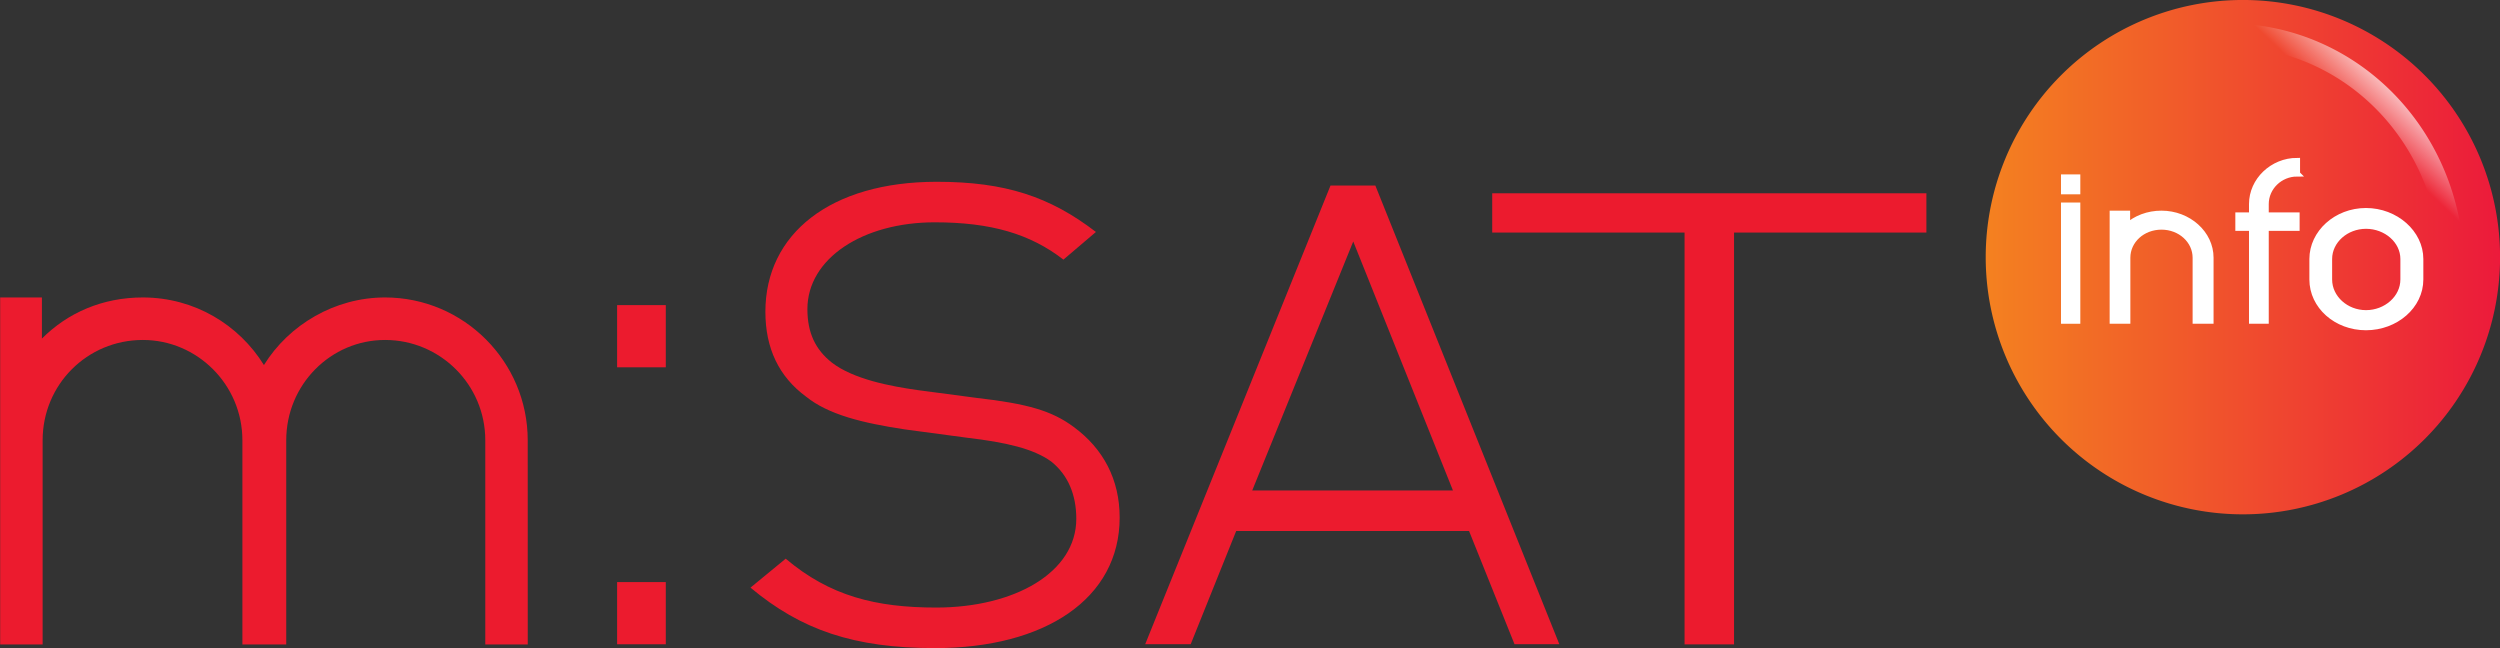 <svg width="282.22mm" height="73.186mm" version="1.1" viewBox="0 0 282.22 73.186" xmlns="http://www.w3.org/2000/svg" xmlns:xlink="http://www.w3.org/1999/xlink">
 <rect x="0" y="0" width="282.22" height="73.186" fill="#333333" stroke="none"/>
 <defs>
  <linearGradient id="linearGradient882" x1="138.34" x2="157.99" y1="147.33" y2="147.33" gradientTransform="matrix(2.956 0 0 2.956 -235.91 -293.14)" gradientUnits="userSpaceOnUse">
   <stop stop-color="#f48120" offset="0"/>
   <stop stop-color="#ec1a3b" offset="1"/>
  </linearGradient>
  <linearGradient id="linearGradient951" x1="135.56" x2="133.49" y1="139.02" y2="141.27" gradientTransform="matrix(2.573 0 0 2.679 -128.55 -251.18)" gradientUnits="userSpaceOnUse">
   <stop stop-color="#fff" offset="0"/>
   <stop stop-color="#fff" stop-opacity="0" offset="1"/>
  </linearGradient>
 </defs>
 <g transform="translate(51.167 -113.29)" opacity=".998">
  <g>
   <g transform="matrix(2.983 0 0 2.929 -175.91 -293.14)" fill="#ec1b2e" aria-label="m:SAT">
    <path d="m61.789 155.73c0-3.035-2.423-5.505-5.4-5.505-1.897 0-3.635 1.047-4.583 2.605-0.948-1.558-2.634-2.605-4.583-2.605-1.528 0-2.845 0.591-3.819 1.585v-1.585h-1.58v13.374h1.607v-7.869c0-2.148 1.686-3.867 3.793-3.867 2.055 0 3.767 1.719 3.767 3.867v7.869h1.659v-7.869c0-2.148 1.686-3.867 3.74-3.867 2.081 0 3.793 1.719 3.793 3.867v7.869h1.607z" stroke-width=".381"/>
    <path d="m67.014 150.52h-1.842v2.397h1.842zm0 10.675h-1.842v2.397h1.842z" stroke-width=".477"/>
    <path d="m77.192 163.74c4.178 0 6.998-1.909 6.998-5.032 0-1.463-0.615-2.653-1.743-3.495-0.82-0.62-1.743-0.892-3.666-1.116l-2.204-0.297c-1.051-0.149-2.461-0.421-3.281-1.066-0.615-0.496-0.923-1.14-0.923-2.058 0-1.958 2.102-3.347 4.819-3.347 2.128 0 3.614 0.446 4.87 1.438l1.23-1.066c-1.743-1.363-3.435-1.934-6.024-1.934-4.024 0-6.485 2.008-6.485 5.008 0 1.413 0.513 2.504 1.538 3.272 0.846 0.694 2.128 1.016 3.743 1.264l2.358 0.322c1.461 0.174 2.512 0.421 3.179 0.917 0.641 0.521 0.948 1.289 0.948 2.206 0 2.082-2.358 3.421-5.306 3.421-2.281 0-4.024-0.446-5.691-1.884l-1.333 1.116c1.923 1.636 3.922 2.33 6.972 2.33z" stroke-width=".361"/>
    <path d="m99.133 163.59h1.696l-6.963-17.68h-1.696l-7.014 17.68h1.722l1.722-4.364h8.812zm-9.926-5.926 3.823-9.597 3.773 9.597z" stroke-width=".359"/>
    <path d="m114.72 146.21h-16.431v1.514h7.279v15.872h1.873v-15.872h7.279z" stroke-width=".392"/>
   </g>
   <path d="m231.06 142.32a29.032 29.032 0 0 1-29.032 29.032 29.032 29.032 0 0 1-29.032-29.032 29.032 29.032 0 0 1 29.032-29.032 29.032 29.032 0 0 1 29.032 29.032z" fill="url(#linearGradient882)" fill-rule="evenodd" opacity=".999" stroke-width="7.985"/>
   <g transform="matrix(3.025 0 0 2.889 -101.73 179.26)" fill="#fff" stroke="#fff" aria-label="info">
    <path d="m93.742-10.298h0.493v-4.509h-0.493zm0-5.608v0.55h0.493v-0.55z" stroke-width=".228"/>
    <path d="m97.377-14.489c-0.5 0-0.954 0.185-1.284 0.496v-0.496h-0.535v4.19h0.544v-2.465c0-0.673 0.562-1.212 1.276-1.212 0.705 0 1.276 0.538 1.276 1.212v2.465h0.553v-2.465c0-0.951-0.83-1.725-1.829-1.725z" stroke-width=".229"/>
    <path d="m102.44-16.047v-0.51c-0.914 0-1.687 0.766-1.687 1.696v0.436h-0.51v0.502h0.51v3.63h0.519v-3.63h1.152v-0.502h-1.152v-0.436c0-0.65 0.527-1.185 1.169-1.185z" stroke-width=".218"/>
    <path d="m103.02-12.714v0.8c0 1.034 0.889 1.861 1.989 1.861 1.1 0 2.018-0.827 2.018-1.861v-0.8c0-1.016-0.918-1.87-2.018-1.87-1.1 0-1.989 0.854-1.989 1.87zm0.603 0.8v-0.8c0-0.719 0.631-1.303 1.387-1.303 0.765 0 1.406 0.584 1.406 1.303v0.8c0 0.728-0.641 1.321-1.406 1.321-0.756 0-1.387-0.593-1.387-1.321z" stroke-width=".246"/>
   </g>
  </g>
  <path d="m225.68 143.57a25.269 26.317 0 0 1-25.269 26.317 25.269 26.317 0 0 1-25.269-26.317 25.269 26.317 0 0 1 25.269-26.317 25.269 26.317 0 0 1 25.269 26.317z" fill="none" opacity=".993" stroke="url(#linearGradient951)" stroke-width="2.625" style="mix-blend-mode:normal"/>
 </g>
</svg>
